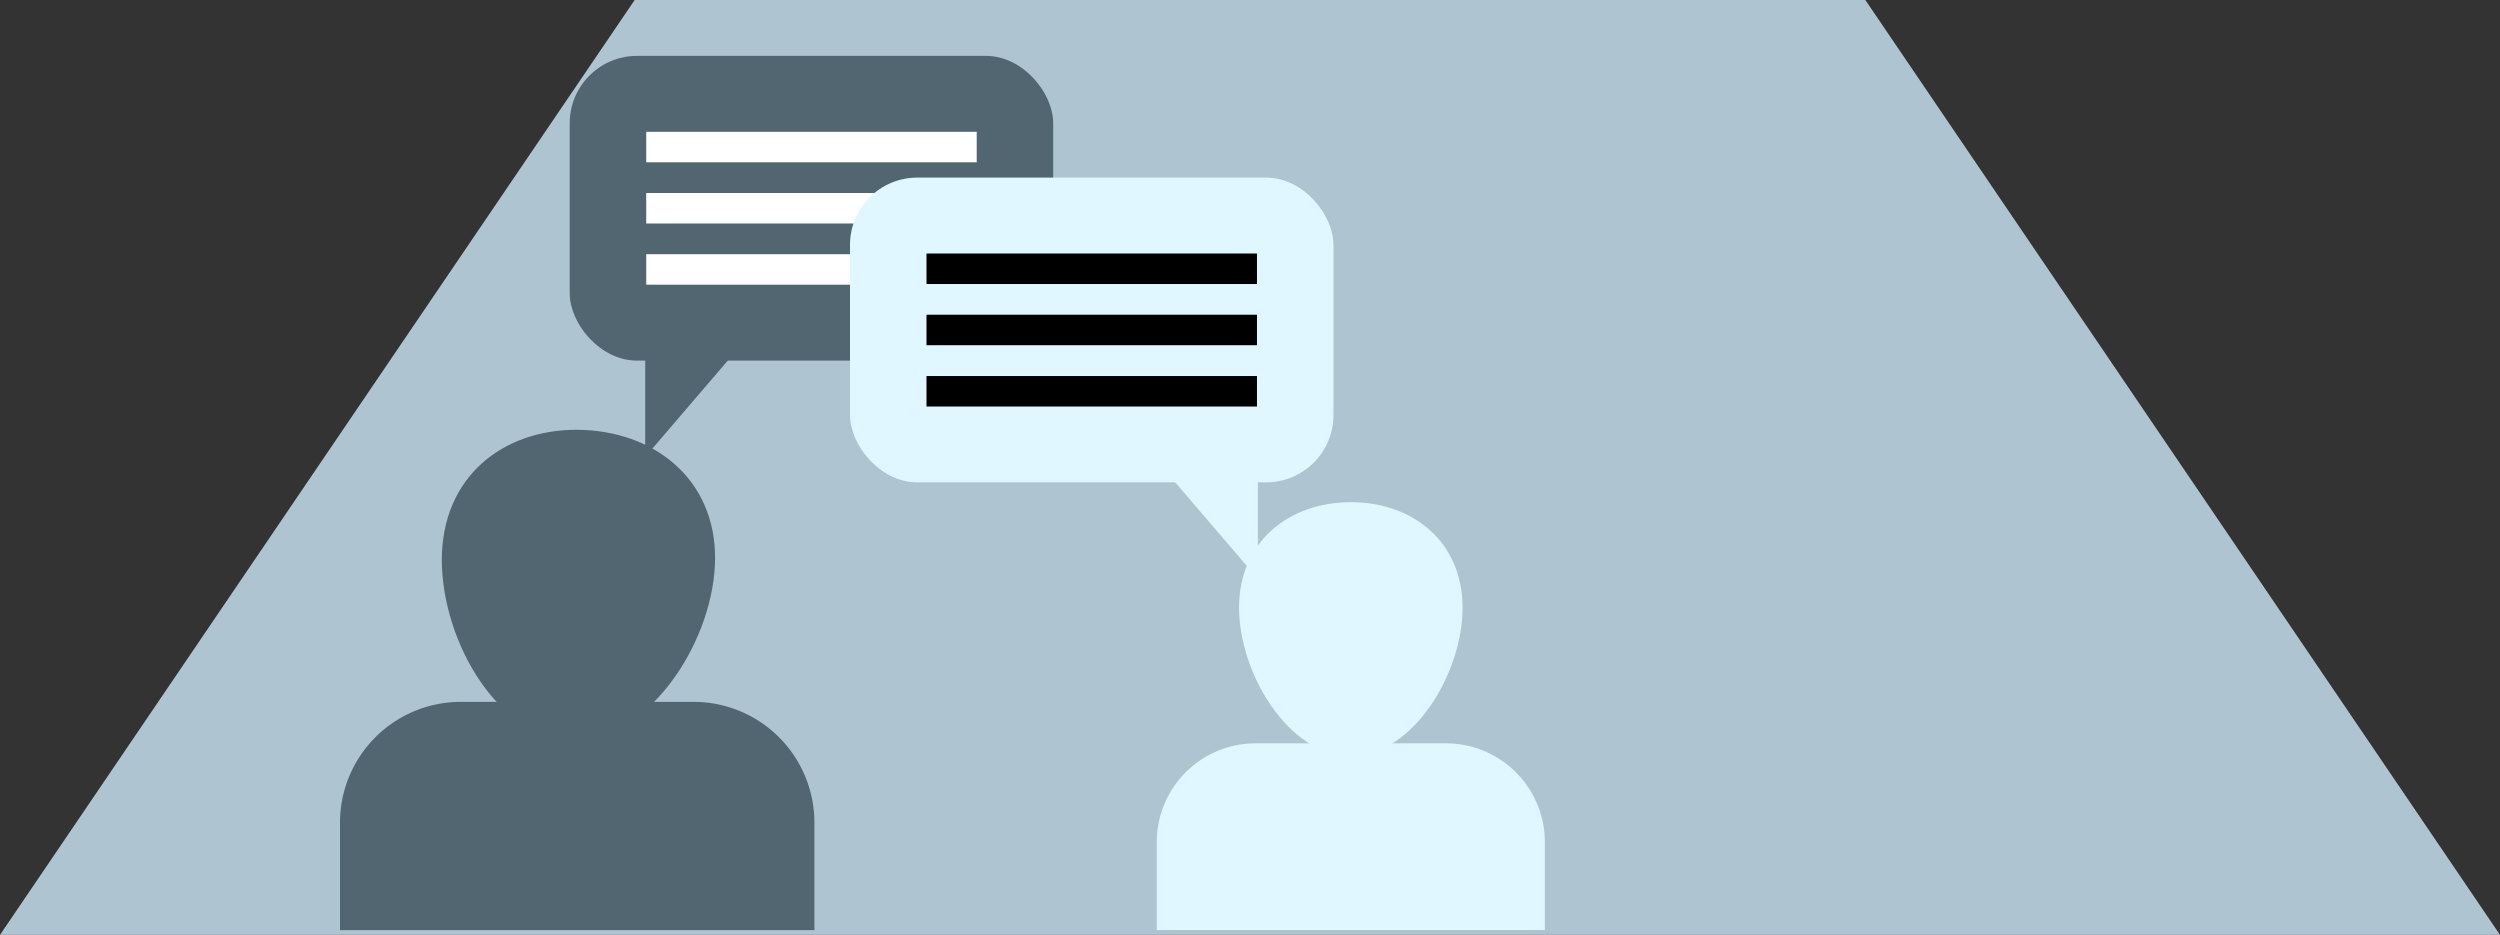 <svg xmlns="http://www.w3.org/2000/svg" viewBox="0 0 220.59 82.49"><rect x="0" y="0" width="220.59" height="82.49" fill="#333333" stroke="none"/><defs><style>.a6ef1315-e871-48ba-9be1-5fa914945048{fill:#afc4d1;}.a8c706fe-83a4-42a0-b045-d94251086e9b{fill:#526672;}.b189ae75-a5c4-47bc-abe0-a26d9e272efd{fill:#e1f7ff;}.adf8c2e4-9e00-4fa8-825a-0193f992251f{fill:#fff;}</style></defs><title>03 pyramid 4</title><g id="a8e3a89b-2cf8-4795-9ef2-2d31f559ff19" data-name="Layer 2"><g id="fcddc413-47da-4c03-9c5d-79eb244743ee" data-name="Layer 1"><polygon class="a6ef1315-e871-48ba-9be1-5fa914945048" points="56 0 0 82.49 220.59 82.49 164.59 0 56 0"/><g id="b75aba65-647a-432e-982b-cc5861a41218" data-name="Chat Icons"><path class="a8c706fe-83a4-42a0-b045-d94251086e9b" d="M40.68,61.93H61.2A10.66,10.66,0,0,1,71.86,72.59v9.48a0,0,0,0,1,0,0H30a0,0,0,0,1,0,0V72.59A10.66,10.66,0,0,1,40.68,61.93Z"/><path class="a8c706fe-83a4-42a0-b045-d94251086e9b" d="M63.08,49.87C62.75,57,57,65.6,50.3,65.29S38.68,55.87,39,48.74s5.92-11.11,12.57-10.8S63.42,42.74,63.08,49.87Z"/><path class="b189ae75-a5c4-47bc-abe0-a26d9e272efd" d="M110.79,65.59h16.8a8.72,8.72,0,0,1,8.72,8.72v7.75a0,0,0,0,1,0,0H102.07a0,0,0,0,1,0,0V74.31A8.72,8.72,0,0,1,110.79,65.59Z"/><path class="b189ae75-a5c4-47bc-abe0-a26d9e272efd" d="M129.05,53.62c0,5.83-4.41,13.09-9.86,13.09s-9.86-7.26-9.86-13.09,4.41-9.31,9.86-9.31S129.05,47.78,129.05,53.62Z"/><rect class="a8c706fe-83a4-42a0-b045-d94251086e9b" x="50.27" y="4.93" width="42.66" height="26.89" rx="5.94" transform="translate(143.2 36.75) rotate(180)"/><polygon class="a8c706fe-83a4-42a0-b045-d94251086e9b" points="65.93 29.82 56.93 40.32 56.93 28.82 65.93 29.82"/><rect class="adf8c2e4-9e00-4fa8-825a-0193f992251f" x="57.02" y="11.62" width="29.16" height="2.69" transform="translate(143.2 25.94) rotate(180)"/><rect class="adf8c2e4-9e00-4fa8-825a-0193f992251f" x="57.02" y="17.03" width="29.16" height="2.69" transform="translate(143.2 36.75) rotate(180)"/><rect class="adf8c2e4-9e00-4fa8-825a-0193f992251f" x="57.02" y="22.43" width="29.16" height="2.69" transform="translate(143.2 47.55) rotate(180)"/><rect class="b189ae75-a5c4-47bc-abe0-a26d9e272efd" x="75" y="15.67" width="42.66" height="26.89" rx="5.94"/><polygon class="b189ae75-a5c4-47bc-abe0-a26d9e272efd" points="101.99 40.57 110.99 51.07 110.99 39.57 101.99 40.57"/><rect x="81.75" y="22.37" width="29.16" height="2.69"/><rect x="81.75" y="27.77" width="29.16" height="2.69"/><rect x="81.75" y="33.18" width="29.16" height="2.69"/></g></g></g></svg>